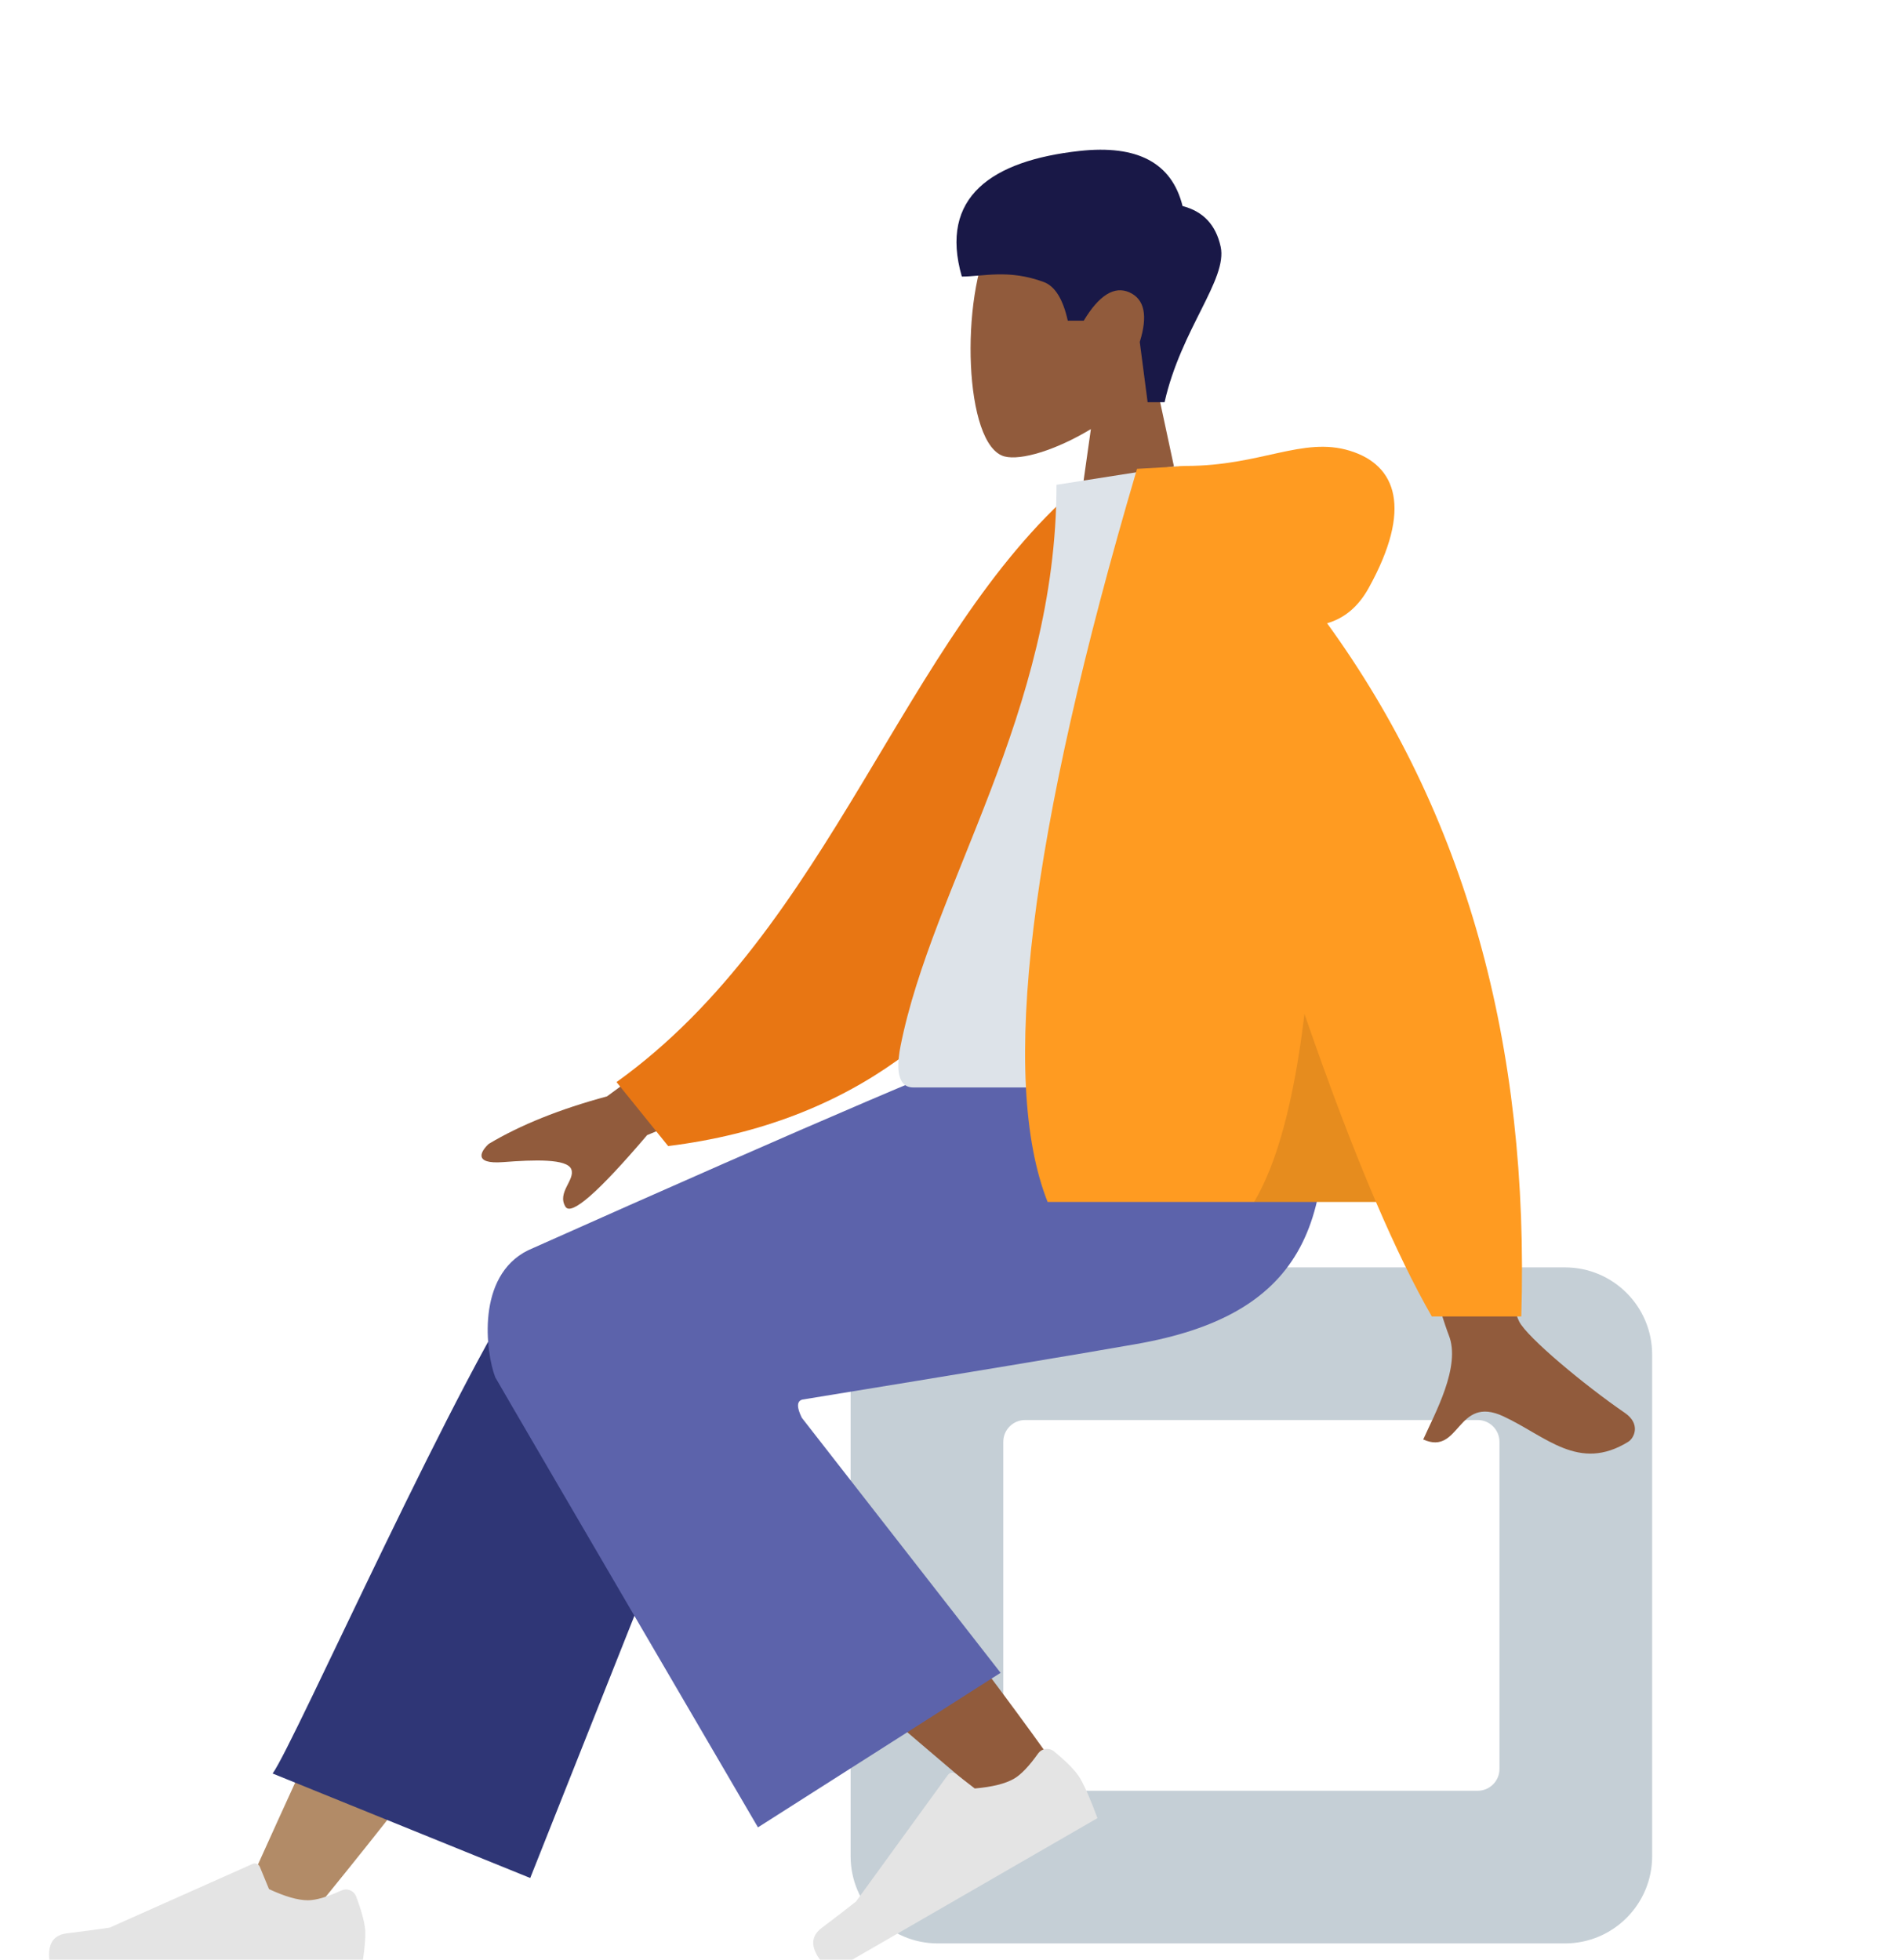 <svg width="680" height="700" viewBox="0 0 680 700" fill="none" xmlns="http://www.w3.org/2000/svg">
<path fill-rule="evenodd" clip-rule="evenodd" d="M412.331 134.282C421.305 123.748 427.378 110.839 426.363 96.375C423.439 54.697 365.427 63.866 354.142 84.901C342.857 105.936 344.198 159.293 358.783 163.053C364.599 164.552 376.989 160.88 389.6 153.278L381.684 209.28H428.421L412.331 134.282Z" fill="#915B3C"/>
<path fill-rule="evenodd" clip-rule="evenodd" d="M415.923 143.664C421.789 117.565 438.5 99.775 435.947 88.11C434.246 80.333 429.711 75.497 422.343 73.602C418.532 58.184 406.241 51.626 385.471 53.929C354.315 57.382 335.299 70.322 343.511 98.794C351.06 98.794 360.173 96.064 372.774 100.742C376.772 102.226 379.632 106.829 381.353 114.55H387.048C392.574 105.387 398.024 102.02 403.396 104.448C408.768 106.877 409.989 112.776 407.059 122.146L409.864 143.664H415.923Z" fill="#191847"/>
<path fill-rule="evenodd" clip-rule="evenodd" d="M558.895 452.717H334.947C317.739 452.717 303.79 466.668 303.79 483.877V663.047C303.79 680.257 317.739 694.207 334.947 694.207H558.895C576.103 694.207 590.053 680.257 590.053 663.047V483.877C590.053 466.668 576.103 452.717 558.895 452.717ZM527.737 507.247C532.039 507.247 535.526 510.735 535.526 515.037V631.887C535.526 636.19 532.039 639.677 527.737 639.677H366.105C361.803 639.677 358.316 636.19 358.316 631.887V515.037C358.316 510.735 361.803 507.247 366.105 507.247H527.737Z" fill="#C5CFD6"/>
<path fill-rule="evenodd" clip-rule="evenodd" d="M110.69 684.47C149.085 637.582 175.063 602.822 188.626 580.189C211.848 541.435 230.854 506.952 236.852 493.779C251.155 462.368 203.925 447.659 193.235 462.31C177.057 484.486 142.504 554.266 89.579 671.65L110.69 684.47Z" fill="#B28B67"/>
<path fill-rule="evenodd" clip-rule="evenodd" d="M189.367 670.837L260.82 490.96C276.103 458.17 202.301 436.616 191.069 451.876C165.571 486.521 104.965 623.19 97.368 633.512L189.367 670.837Z" fill="#2F3676"/>
<path fill-rule="evenodd" clip-rule="evenodd" d="M379.673 634.764C365.754 614.459 315.126 546.147 287.551 517.883C279.627 509.761 271.895 501.965 264.582 494.701C242.845 473.108 199.559 509.401 221.256 529.069C275.289 578.049 354.127 644.17 360.714 650.066C369.945 658.328 388.42 647.524 379.673 634.764Z" fill="#915B3C"/>
<path fill-rule="evenodd" clip-rule="evenodd" d="M376.418 625.592C381.212 629.539 384.331 632.763 385.775 635.264C387.531 638.305 389.586 643.036 391.942 649.455C388.414 651.492 356.707 669.8 296.821 704.377C289.631 697.632 288.511 692.397 293.461 688.67C298.41 684.943 302.495 681.801 305.714 679.242L338.546 634.004C339.178 633.134 340.396 632.94 341.266 633.572C341.281 633.583 341.296 633.594 341.31 633.605L348.132 638.858C354.39 638.312 359.06 637.149 362.143 635.369C364.647 633.923 367.522 630.915 370.767 626.344L370.767 626.344C372.012 624.59 374.443 624.177 376.197 625.423C376.273 625.476 376.346 625.533 376.418 625.592Z" fill="#E4E4E4"/>
<path fill-rule="evenodd" clip-rule="evenodd" d="M127.206 677.463C129.384 683.279 130.474 687.631 130.474 690.518C130.474 694.03 129.889 699.155 128.719 705.892C124.645 705.892 88.033 705.892 18.884 705.892C16.029 696.456 17.677 691.361 23.826 690.609C29.976 689.856 35.084 689.177 39.152 688.571L90.202 665.811C91.184 665.373 92.336 665.814 92.774 666.796C92.781 666.813 92.788 666.83 92.796 666.847L96.077 674.808C101.77 677.464 106.396 678.792 109.955 678.792C112.847 678.792 116.84 677.624 121.936 675.288L121.936 675.288C123.891 674.392 126.203 675.25 127.099 677.206C127.138 677.29 127.173 677.376 127.206 677.463Z" fill="#E4E4E4"/>
<path fill-rule="evenodd" clip-rule="evenodd" d="M286.532 499.944C345.92 490.269 385.7 483.652 405.87 480.096C463.362 469.958 480.127 439.017 470.215 371.511H364.286C350.268 375.559 291.696 400.597 188.569 446.625C170.014 455.836 173.47 482.996 176.861 491.944C176.999 492.309 208.279 545.911 270.699 652.751L357.353 597.544L286.369 506.45C284.494 502.674 284.549 500.505 286.532 499.944Z" fill="#5C63AB"/>
<path fill-rule="evenodd" clip-rule="evenodd" d="M278.9 346.017L216.782 391.634C199.935 396.181 185.859 401.837 174.555 408.604C171.885 411.037 168.658 415.965 179.732 415.113C190.805 414.261 202.491 413.864 204.019 417.641C205.547 421.418 198.846 425.936 201.935 431.032C203.994 434.43 213.722 425.91 231.119 405.473L292.632 379.964L278.9 346.017ZM517.4 347.591L476.705 347.751C501.833 428.872 515.398 471.914 517.4 476.877C521.906 488.045 512.371 505.054 508.293 514.194C521.574 520.138 520.159 498.127 536.913 505.922C552.205 513.037 563.838 525.929 581.506 515.027C583.678 513.686 586.058 508.639 580.307 504.696C565.979 494.87 545.331 477.674 542.541 472.014C538.736 464.295 530.356 422.821 517.4 347.591Z" fill="#915B3C"/>
<path fill-rule="evenodd" clip-rule="evenodd" d="M401.752 176.819L384.913 173.931C322.435 227.906 296.773 331.6 220.19 386.531L238.623 409.381C371.48 392.93 404.41 266.448 401.752 176.819Z" fill="#E87613"/>
<path fill-rule="evenodd" clip-rule="evenodd" d="M475.158 388.45C407.639 388.45 357.974 388.45 326.162 388.45C319.354 388.45 320.637 378.618 321.621 373.657C332.98 316.4 377.32 254.679 377.32 173.175L420.297 166.435C455.845 223.611 468.138 294.005 475.158 388.45Z" fill="#DDE3E9"/>
<path fill-rule="evenodd" clip-rule="evenodd" d="M473.961 222.636C480.203 220.842 485.146 216.656 488.79 210.081C504.498 181.735 498.825 166.128 482.038 160.998C465.25 155.868 450.28 166.435 423.533 166.435C422.078 166.435 420.746 166.526 419.536 166.709L406.082 167.476C367.48 298.31 356.834 385.601 374.143 429.348H491.415C498.363 445.55 505.012 459.183 511.362 470.245H543.316C546.323 373.001 523.205 290.464 473.961 222.636Z" fill="#FF9B21"/>
<path fill-rule="evenodd" clip-rule="evenodd" d="M465.878 362.154C462.19 393.015 456.196 415.413 447.895 429.347H491.415C483.31 410.447 474.798 388.049 465.878 362.154V362.154Z" fill="black" fill-opacity="0.1"/>
</svg>
